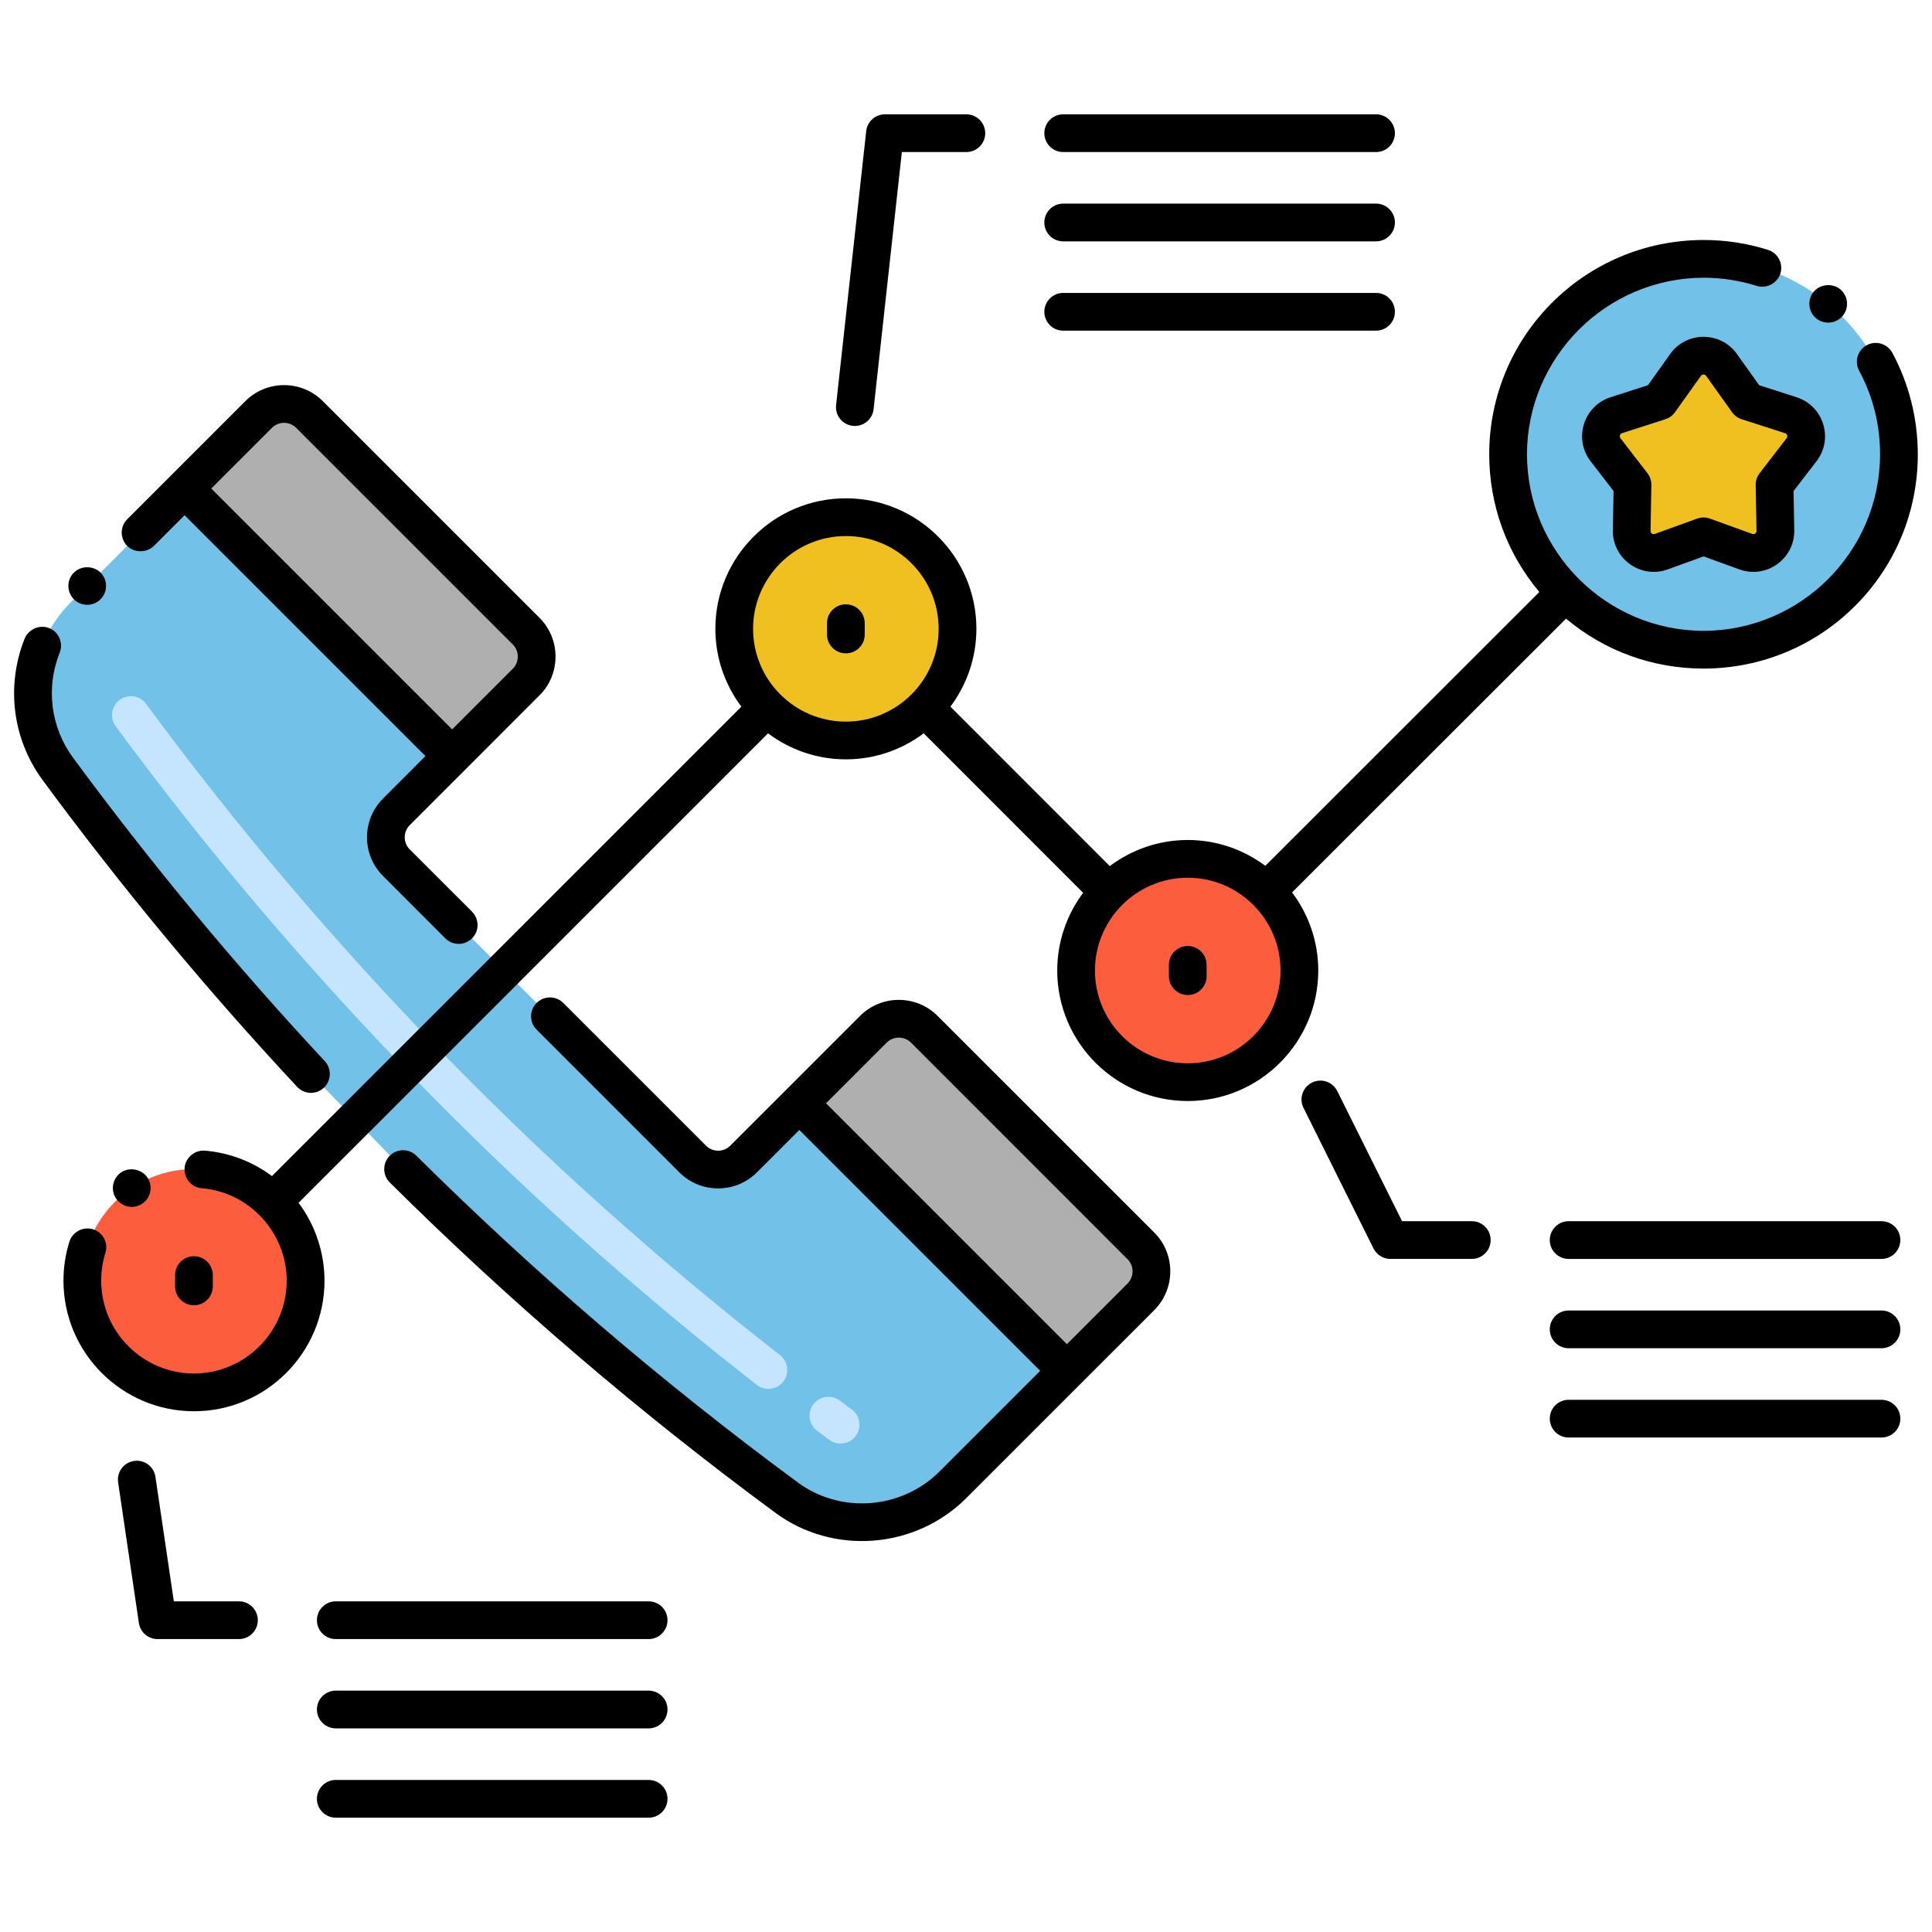<svg id="Layer_1" enable-background="new 0 0 256 256" height="512" viewBox="0 0 256 256" width="512" xmlns="http://www.w3.org/2000/svg"><g><path d="m105.918 146.192-7.387 7.387c-1.863 1.863-4.882 1.863-6.745 0l-18.914-18.914-12.092-12.092-8.256-8.256c-1.863-1.863-1.863-4.882 0-6.745l7.385-7.388-35.451-35.45-15.095 15.096c-5.929 5.929-6.671 15.304-1.7 22.056 10.518 14.28 21.733 27.76 33.538 40.422l12.211 12.602c16.066 15.953 33.092 30.479 50.831 43.542 6.738 4.971 16.107 4.209 22.022-1.706l15.103-15.103z" fill="#72c1e8"/><path d="m151.177 165.089-28.706-28.706c-1.863-1.863-4.882-1.863-6.745 0l-9.81 9.81 35.45 35.45 9.81-9.81c1.864-1.861 1.864-4.881.001-6.744z" fill="#afafaf"/><path d="m69.717 83.629-28.706-28.706c-1.863-1.863-4.882-1.863-6.745 0l-9.808 9.81 35.451 35.451 9.808-9.811c1.862-1.862 1.862-4.882 0-6.744z" fill="#afafaf"/><path d="m109.9 190.79-1.618-1.197c-1.108-.824-1.338-2.39-.515-3.498s2.389-1.339 3.498-.515l1.599 1.183c1.112.819 1.35 2.384.531 3.496-.82 1.113-2.385 1.348-3.495.531zm-9.62-7.288c-32.175-25.06-60.755-54.42-84.946-87.266-.819-1.111-.582-2.677.53-3.495 1.111-.82 2.676-.582 3.495.53 23.92 32.476 52.179 61.507 83.993 86.286 1.089.848 1.285 2.419.436 3.508-.847 1.089-2.417 1.287-3.508.437z" fill="#c5e5ff"/><circle cx="112.083" cy="83.324" fill="#f0c020" r="14.795"/><path d="m25.7 154.91c-8.171 0-14.795 6.624-14.795 14.794 0 8.171 6.624 14.795 14.795 14.795s14.795-6.624 14.795-14.795c0-8.17-6.624-14.794-14.795-14.794z" fill="#fc5d3d"/><ellipse cx="157.383" cy="128.599" fill="#fc5d3d" rx="14.795" ry="14.795" transform="matrix(.383 -.924 .924 .383 -21.655 224.789)"/><circle cx="225.729" cy="60.199" fill="#72c1e8" r="25.896"/><path d="m228.11 48.351 3.435 4.817 5.751 1.851c1.928.62 2.657 2.965 1.421 4.569l-3.577 4.642.109 6.064c.037 2.05-1.993 3.501-3.921 2.802l-5.599-2.03-5.599 2.03c-1.928.699-3.958-.752-3.921-2.802l.109-6.064-3.577-4.642c-1.236-1.604-.507-3.949 1.421-4.569l5.751-1.851 3.435-4.817c1.166-1.636 3.596-1.636 4.762 0z" fill="#f0c020"/><path d="m25.7 172.955c1.381 0 2.5-1.119 2.5-2.5v-1.5c0-1.381-1.119-2.5-2.5-2.5s-2.5 1.119-2.5 2.5v1.5c0 1.381 1.119 2.5 2.5 2.5z"/><path d="m244.17 41.85c.88-1.06.73-2.64-.33-3.52-1.02-.85-2.67-.69-3.52.33-.88 1.06-.73 2.64.33 3.52l.01.01c1.074.859 2.634.718 3.51-.34z"/><path d="m250.75 46.76c-.686-1.279-2.254-1.65-3.39-1.02-1.265.687-1.645 2.211-1.02 3.38 0 .01.01.01.01.01 1.84 3.43 2.77 7.15 2.77 11.07-.02 12.88-10.51 23.37-23.39 23.39-12.88-.02-23.37-10.51-23.4-23.39.03-12.88 10.52-23.37 23.4-23.4 2.41 0 4.78.37 7.04 1.08 1.3.41 2.73-.34 3.14-1.63.41-1.32-.32-2.72-1.63-3.14-2.76-.87-5.63-1.31-8.55-1.31-15.762.021-28.4 12.757-28.4 28.4 0 6.754 2.349 13.139 6.641 18.241l-36.309 36.282c-2.878-2.137-6.427-3.419-10.279-3.419-3.875 0-7.445 1.297-10.332 3.458l-21.116-21.128c2.152-2.883 3.443-6.445 3.443-10.311 0-9.536-7.758-17.294-17.294-17.294-9.537 0-17.295 7.758-17.295 17.294 0 3.868 1.292 7.432 3.447 10.316l-62.201 62.2c-2.57-1.921-5.631-3.099-8.875-3.37-1.36-.11-2.59.93-2.7 2.28-.11 1.38.91 2.59 2.28 2.71.01-.01.01 0 .02-.01 6.31.54 11.24 5.92 11.23 12.26-.01 6.76-5.52 12.28-12.29 12.29-6.77-.01-12.28-5.53-12.29-12.29 0-1.26.18-2.5.56-3.69.407-1.301-.292-2.709-1.64-3.13-1.3-.41-2.73.34-3.13 1.63-.53 1.68-.79 3.42-.79 5.19 0 9.53 7.76 17.29 17.29 17.29 9.54 0 17.29-7.76 17.3-17.29-.009-3.755-1.22-7.357-3.437-10.328l62.208-62.207c2.883 2.152 6.446 3.444 10.313 3.444 3.869 0 7.433-1.293 10.317-3.447l21.12 21.131c-2.145 2.881-3.432 6.437-3.432 10.297 0 9.536 7.758 17.294 17.294 17.294s17.294-7.758 17.294-17.294c0-3.883-1.302-7.46-3.471-10.349l36.302-36.275c5.099 4.28 11.477 6.615 18.222 6.615 15.672 0 28.39-12.651 28.39-28.39 0-4.69-1.16-9.34-3.37-13.44zm-150.961 36.564c0-6.779 5.516-12.294 12.295-12.294s12.294 5.515 12.294 12.294-5.515 12.294-12.294 12.294c-6.762 0-12.295-5.5-12.295-12.294zm57.594 57.57c-6.779 0-12.294-5.515-12.294-12.294s5.515-12.295 12.294-12.295 12.294 5.516 12.294 12.295-5.515 12.294-12.294 12.294z"/><path d="m16.06 155.34c-1.197.826-1.417 2.375-.68 3.47.792 1.163 2.343 1.451 3.47.68 1.089-.72 1.488-2.247.68-3.47-.74-1.1-2.36-1.42-3.47-.68z"/><path d="m157.383 125.349c-1.381 0-2.5 1.119-2.5 2.5v1.5c0 1.381 1.119 2.5 2.5 2.5s2.5-1.119 2.5-2.5v-1.5c0-1.381-1.119-2.5-2.5-2.5z"/><path d="m112.083 80.074c-1.381 0-2.5 1.119-2.5 2.5v1.5c0 1.381 1.119 2.5 2.5 2.5s2.5-1.119 2.5-2.5v-1.5c0-1.381-1.119-2.5-2.5-2.5z"/><path d="m238.063 52.639-4.963-1.597-2.954-4.142c-2.161-3.029-6.671-3.03-8.833 0l-2.954 4.142-4.962 1.597c-3.571 1.149-4.925 5.503-2.635 8.475l3.042 3.948-.093 5.188c-.069 3.804 3.702 6.492 7.272 5.198l4.747-1.721 4.747 1.72c3.571 1.297 7.341-1.397 7.273-5.197l-.093-5.188 3.042-3.948c2.288-2.972.935-7.326-2.636-8.475zm-1.326 5.423-3.578 4.642c-.347.449-.53 1.003-.52 1.571l.109 6.064c.005.306-.293.511-.57.407l-5.599-2.029c-.551-.199-1.153-.199-1.704 0l-5.599 2.03c-.283.101-.574-.105-.569-.407l.109-6.064c.01-.567-.173-1.122-.519-1.571l-3.577-4.642c-.181-.234-.078-.572.206-.664l5.751-1.851c.512-.165.957-.491 1.27-.929l3.434-4.816c.171-.24.521-.24.692 0l3.434 4.816c.313.438.758.764 1.27.929l5.752 1.851c.286.091.388.43.208.663z"/><path d="m105.726 196.439c-17.828-13.127-34.836-27.697-50.552-43.303-.979-.973-2.562-.967-3.536.012-.973.98-.967 2.563.012 3.536 15.89 15.779 33.086 30.509 51.109 43.78 7.657 5.649 18.522 4.801 25.273-1.951 9.917-9.917 16.255-16.262 24.917-24.914 2.852-2.873 2.801-7.478 0-10.28l-28.71-28.7c-2.81-2.831-7.452-2.849-10.28 0-11.996 11.996-6.89 6.885-17.197 17.191-.886.885-2.325.885-3.21 0l-18.914-18.914c-.976-.977-2.56-.977-3.535 0-.977.976-.977 2.559 0 3.535l18.914 18.914c2.834 2.835 7.446 2.835 10.28 0l5.619-5.619 31.916 31.916-13.335 13.335c-5.022 5.023-13.091 5.652-18.771 1.462zm11.764-58.289c.914-.894 2.329-.871 3.22 0l28.7 28.71c.88.88.888 2.301 0 3.21l-8.04 8.04-31.92-31.92z"/><path d="m71.48 92.14h.01c2.818-2.817 2.839-7.452-.01-10.28l-28.7-28.7c-2.889-2.889-7.511-2.79-10.28 0-5.494 5.494-9.895 9.895-15.64 15.64-.98.97-.97 2.56 0 3.54.94.94 2.59.94 3.54-.01l4.06-4.06 31.915 31.915-5.615 5.625c-2.851 2.829-2.833 7.458 0 10.27l8.25 8.26c.946.946 2.517 1.002 3.54 0 .97-.97.97-2.55 0-3.53 0 0 0 0 0-.01l-8.26-8.25c-.892-.892-.873-2.337 0-3.21 2.764-2.765 9.749-9.759 17.19-17.2zm-35.45-35.45c.924-.903 2.349-.862 3.21 0l28.71 28.71c.861.861.903 2.286 0 3.21l-8.04 8.04-31.92-31.92z"/><path d="m9.79 75.87c-.946.946-1.002 2.517 0 3.54.964.965 2.548.981 3.53 0 .98-.98.98-2.57 0-3.54-.94-.94-2.59-.94-3.53 0z"/><path d="m3.27 84.62c0 .01-.01.01-.01.01-2.383 5.985-1.781 13.066 2.39 18.74 10.41 14.13 21.75 27.81 33.72 40.64.919.997 2.494 1.088 3.54.13 1-.94 1.06-2.53.12-3.54-11.82-12.68-23.05-26.21-33.35-40.2-2.972-4.027-3.628-9.29-1.77-13.92.51-1.28-.11-2.74-1.39-3.25-1.27-.51-2.75.14-3.25 1.39z"/><path d="m112.998 56.429c1.369.151 2.607-.837 2.758-2.212l3.745-34.069h8.546c1.381 0 2.5-1.119 2.5-2.5s-1.119-2.5-2.5-2.5h-10.786c-1.275 0-2.346.959-2.485 2.227l-3.99 36.296c-.151 1.372.839 2.607 2.212 2.758z"/><path d="m182.333 15.148h-41.453c-1.381 0-2.5 1.119-2.5 2.5s1.119 2.5 2.5 2.5h41.454c1.381 0 2.5-1.119 2.5-2.5s-1.12-2.5-2.501-2.5z"/><path d="m182.333 26.981h-41.453c-1.381 0-2.5 1.119-2.5 2.5s1.119 2.5 2.5 2.5h41.454c1.381 0 2.5-1.119 2.5-2.5s-1.12-2.5-2.501-2.5z"/><path d="m182.333 38.814h-41.453c-1.381 0-2.5 1.119-2.5 2.5s1.119 2.5 2.5 2.5h41.454c1.381 0 2.5-1.119 2.5-2.5s-1.12-2.5-2.501-2.5z"/><path d="m197.519 164.314c0-1.381-1.119-2.5-2.5-2.5h-9.238l-8.586-17.243c-.615-1.236-2.116-1.739-3.352-1.124s-1.739 2.116-1.124 3.352l9.276 18.628c.423.849 1.29 1.386 2.238 1.386h10.786c1.381.001 2.5-1.118 2.5-2.499z"/><path d="m207.853 166.814h41.453c1.381 0 2.5-1.119 2.5-2.5s-1.119-2.5-2.5-2.5h-41.453c-1.381 0-2.5 1.119-2.5 2.5s1.119 2.5 2.5 2.5z"/><path d="m207.853 178.647h41.453c1.381 0 2.5-1.119 2.5-2.5s-1.119-2.5-2.5-2.5h-41.453c-1.381 0-2.5 1.119-2.5 2.5s1.119 2.5 2.5 2.5z"/><path d="m207.853 190.48h41.453c1.381 0 2.5-1.119 2.5-2.5s-1.119-2.5-2.5-2.5h-41.453c-1.381 0-2.5 1.119-2.5 2.5s1.119 2.5 2.5 2.5z"/><path d="m20.875 217.186h10.786c1.381 0 2.5-1.119 2.5-2.5s-1.119-2.5-2.5-2.5h-8.628l-2.435-16.494c-.201-1.365-1.464-2.314-2.838-2.108-1.366.202-2.31 1.472-2.108 2.838l2.75 18.628c.181 1.227 1.233 2.136 2.473 2.136z"/><path d="m41.994 214.686c0 1.381 1.119 2.5 2.5 2.5h41.454c1.381 0 2.5-1.119 2.5-2.5s-1.119-2.5-2.5-2.5h-41.454c-1.381 0-2.5 1.119-2.5 2.5z"/><path d="m44.494 229.019h41.454c1.381 0 2.5-1.119 2.5-2.5s-1.119-2.5-2.5-2.5h-41.454c-1.381 0-2.5 1.119-2.5 2.5s1.119 2.5 2.5 2.5z"/><path d="m44.494 240.852h41.454c1.381 0 2.5-1.119 2.5-2.5s-1.119-2.5-2.5-2.5h-41.454c-1.381 0-2.5 1.119-2.5 2.5s1.119 2.5 2.5 2.5z"/></g></svg>